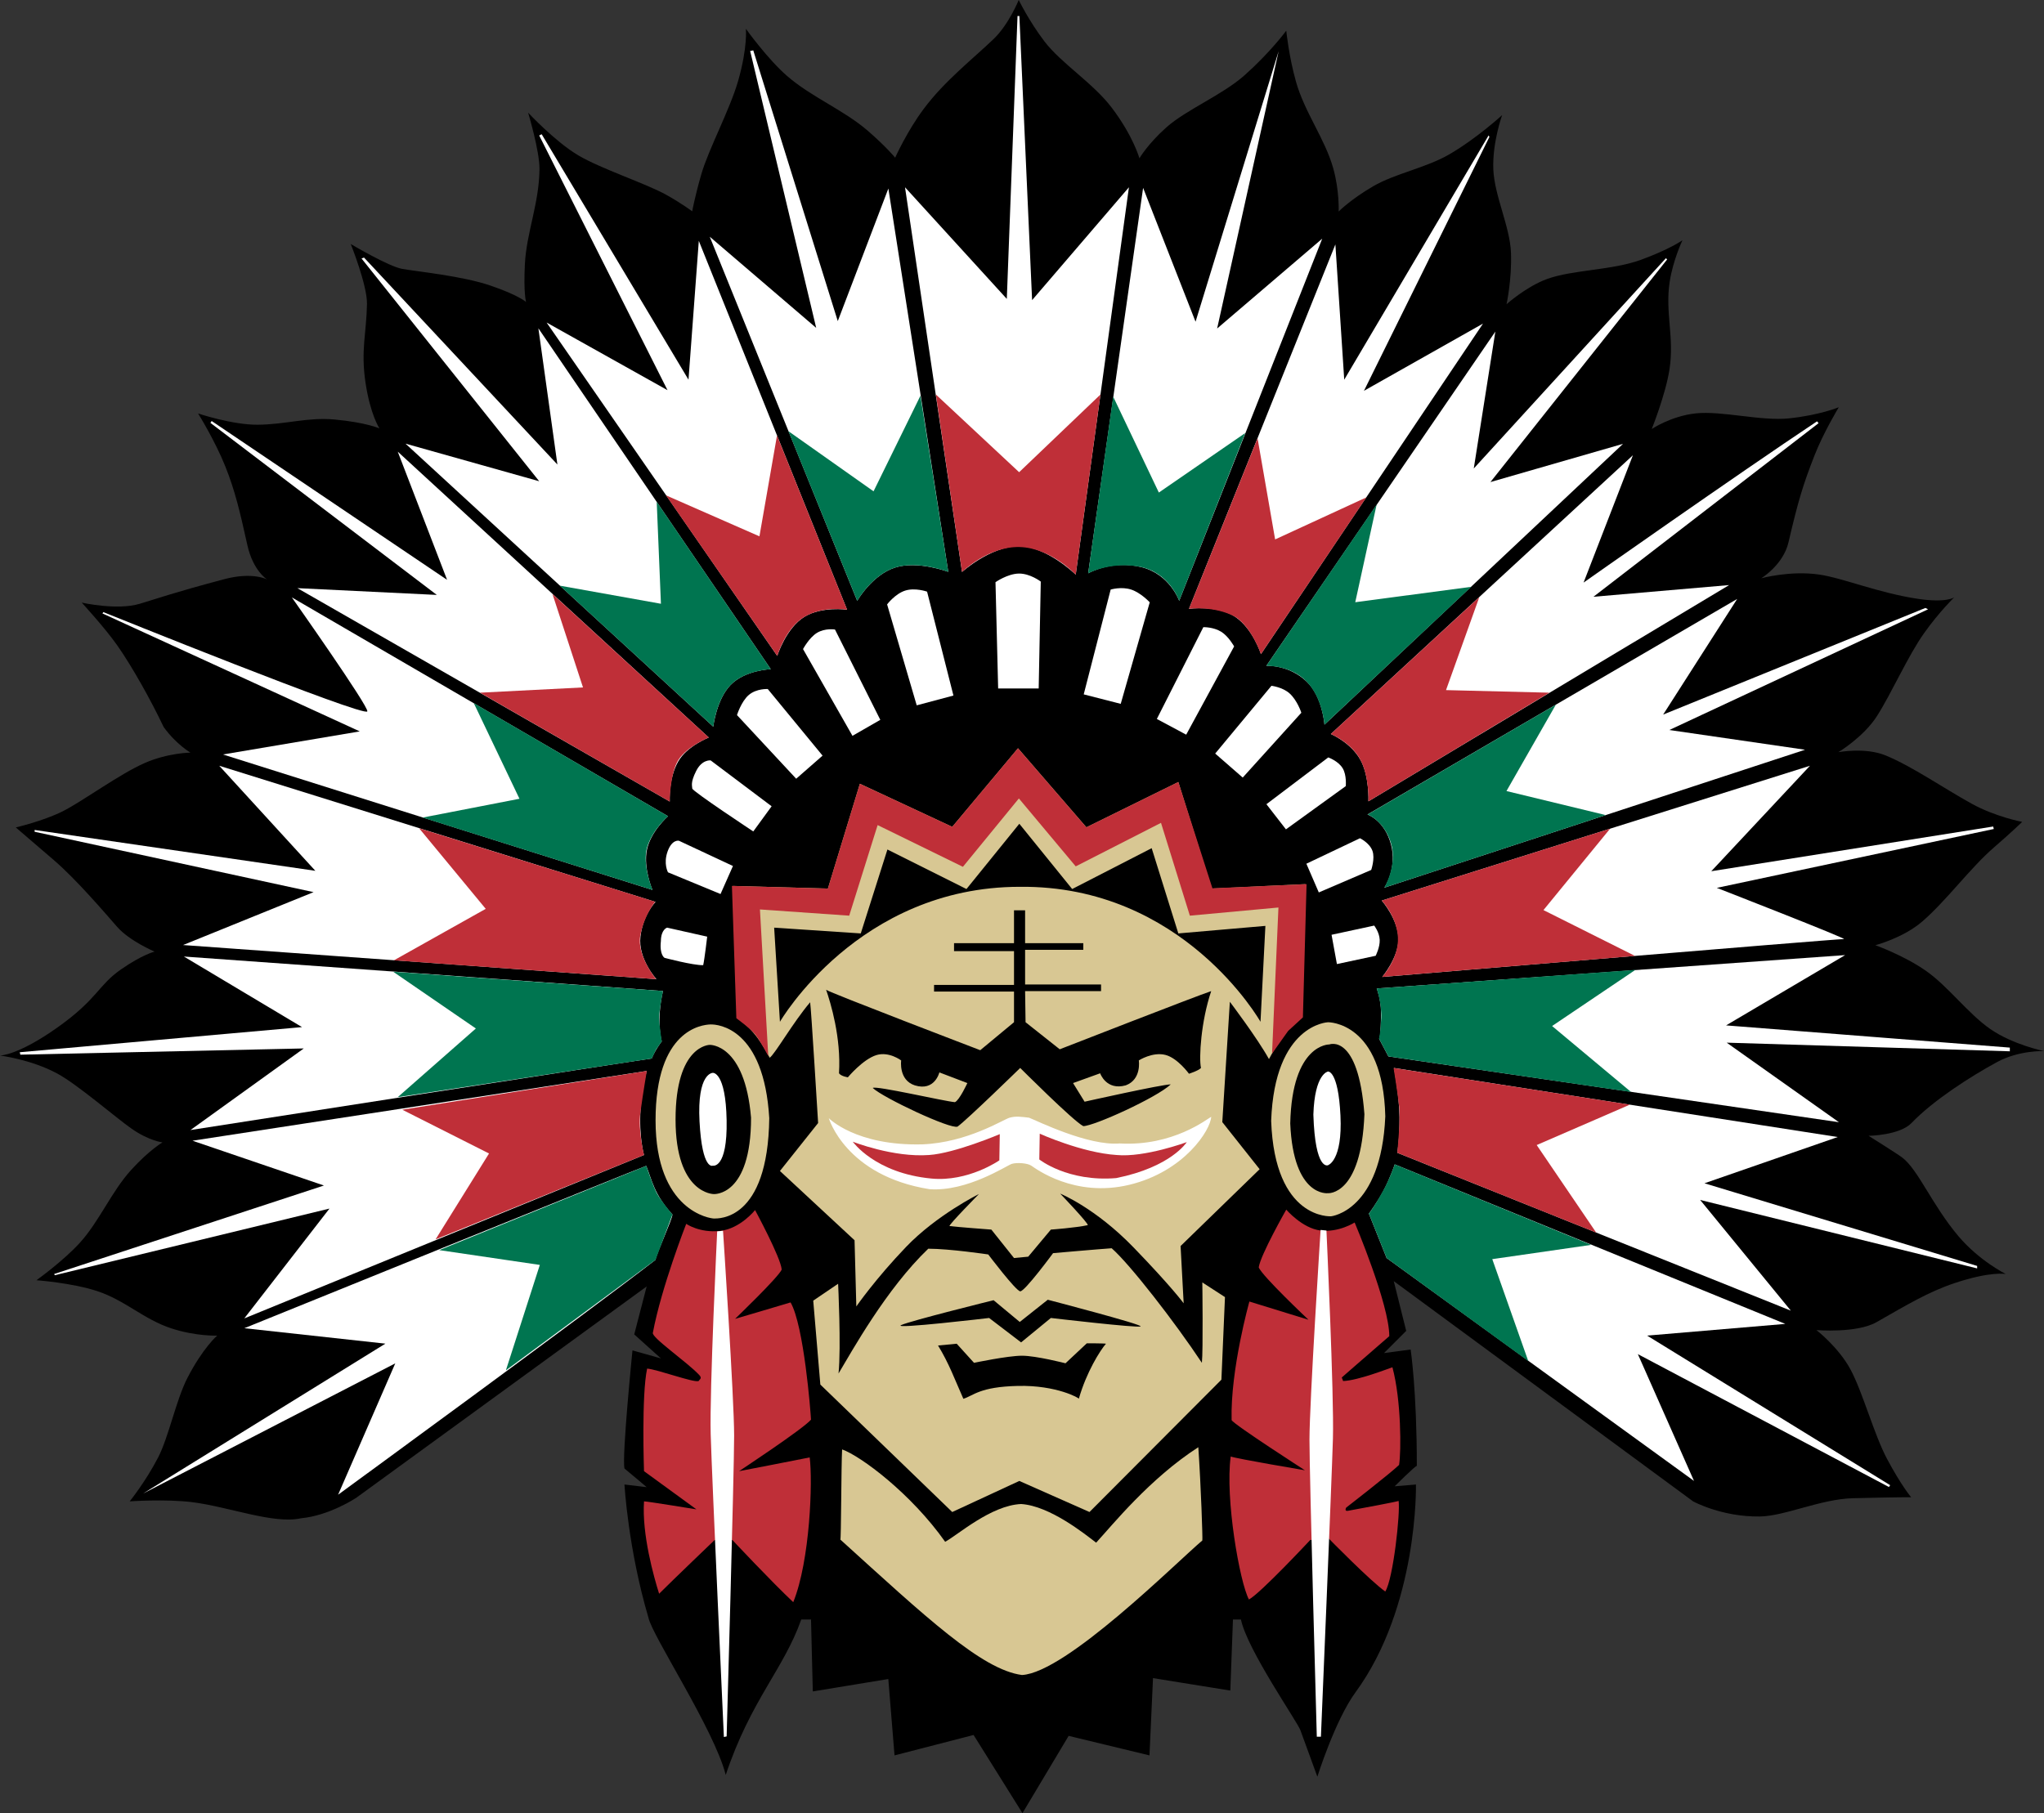 <svg version="1.1" id="fhc1" xmlns="http://www.w3.org/2000/svg" xmlns:xlink="http://www.w3.org/1999/xlink" x="0px" y="0px"
     width="500.003px" height="443.632px" viewBox="0 0.002 500.003 443.632" enable-background="new 0 0.002 500.003 443.632"
     xml:space="preserve">
<rect x="0" y="0.002" width="500.003" height="443.632" fill="#333333" stroke="none"/>
<g>
    <path d="M158.189,314.77l-71.052,51.717c0,0-6.521,4.348-13.475,4.998c-6.736,1.517-17.716-2.838-26.745-3.948
        c-6.527-0.792-15.192-0.185-15.192-0.185s3.85-4.74,6.963-10.752c2.585-5.018,4.403-14.104,7.16-19.453
        c3.829-7.418,7.28-10.348,7.28-10.348s-5.18,0.203-11.212-1.77c-6.801-2.234-11.317-6.883-18.176-9.131
        c-6.159-2.025-14.833-2.651-14.833-2.651s6.494-4.618,10.629-9.168c4.744-5.22,7.716-12.502,12.561-17.832
        c4.399-4.833,7.651-6.729,7.651-6.729s-3.214-0.332-7.528-3.328c-3.644-2.523-13.267-10.856-18.225-13.521
        C7.581,259.204,0,258.271,0,258.271s4.36,0.029,14.139-6.928c9.776-6.951,9.846-10.255,15.474-14.16
        c5.213-3.615,8.198-4.341,8.198-4.341s-6.128-2.598-9.168-6.073c-3.042-3.476-9.963-11.578-15.434-16.283
        c-5.843-5.026-9.346-8.029-9.346-8.029s6.69-1.552,11.471-3.945c4.78-2.389,13.973-9.171,20.128-11.848
        c5.653-2.458,11.127-2.515,11.127-2.515s-3.479-2.001-6.552-6.256c-3.083-6.497-7.7-14.779-11.341-19.96
        c-3.067-4.366-8.704-10.483-8.704-10.483s8.637,1.954,14.166,0.29c5.318-1.587,7.872-2.605,20.657-6.016
        c7.019-1.875,10.541,0.07,10.541,0.07s-3.451-2.086-4.857-8.465c-1.817-8.256-3.076-13.451-5.37-19.18
        c-2.54-6.363-6.672-12.984-6.672-12.984s8.287,2.797,14.563,2.757c6.877-0.049,12.226-1.897,18.86-1.271
        c7.731,0.721,10.939,2.173,10.939,2.173s-2.26-3.402-3.423-11.286c-1.167-7.911,0.246-12.025,0.375-19.17
        c0.083-4.55-3.97-14.662-3.97-14.662s9.257,5.512,12.622,6.094c3.804,0.667,14.633,1.718,21.532,4.069
        c6.853,2.327,8.729,4.019,8.729,4.019s-0.642-2.126-0.289-9.23c0.387-7.732,3.473-14.767,3.574-23.243
        c0.055-4.418-2.782-13.851-2.782-13.851s6.543,7.04,12.241,10.429c5.508,3.28,16.5,6.88,21.471,9.63
        c3.761,2.077,6.426,4.085,6.426,4.085s0.648-3.589,2.25-9.145c1.713-5.92,6.991-15.85,8.944-22.621
        c2.419-8.386,1.935-12.901,1.935-12.901s5.293,7.396,10.092,11.559c6.012,5.215,13.868,8.305,19.763,13.425
        c4.553,3.951,6.663,6.557,6.663,6.557s2.883-6.449,7.003-11.96c5.115-6.854,12.004-12.197,17.107-17.101
        c3.703-3.552,6.119-9.52,6.119-9.52s2.456,5.069,6.238,10.063c4.1,5.411,11.933,10.24,16.502,16.27
        c5.261,6.934,6.787,12.397,6.787,12.397s2.022-3.486,6.576-7.55c4.906-4.372,13.705-7.918,19.183-12.799
        c6.361-5.671,10.157-10.873,10.157-10.873s0.63,6.275,2.372,12.454c2.109,7.514,7.083,13.978,9.11,21.179
        c1.553,5.496,1.338,10.614,1.338,10.614s2.851-2.918,8.455-6.185c5.367-3.129,12.951-4.503,18.637-7.815
        c6.722-3.913,12.898-9.589,12.898-9.589s-2.416,6.669-2.158,13.244c0.261,6.51,4.06,13.957,4.32,20.429
        c0.248,6.46-1.084,12.598-1.084,12.598s4.851-4.334,9.91-6.171c6.248-2.27,15.886-2.119,22.91-4.673
        c7.079-2.582,10.209-4.804,10.209-4.804s-2.312,4.844-3.13,10.201c-1.139,7.462,1.161,13.472-0.029,21.319
        c-0.939,6.154-4.354,14.667-4.354,14.667s4.741-3.194,10.789-3.832c6.34-0.672,15.999,1.942,22.81,1.221
        c7.55-0.795,12.157-2.722,12.157-2.722s-3.761,6.213-5.91,11.718c-2.809,7.172-3.996,11.044-6.397,21.343
        c-1.283,5.521-6.662,8.789-6.662,8.789s7.053-1.943,14.172-0.91c5.754,0.833,14.498,4.496,24.151,5.942
        c7.083,1.051,8.895-0.381,8.895-0.381s-3.692,3.56-7.447,8.868c-3.895,5.502-7.895,14.6-11.456,20.188
        c-3.285,5.147-9.45,8.845-9.45,8.845s6.623-1.26,11.608,0.813c6.604,2.743,14.062,7.966,21.011,11.795
        c5.84,3.219,12.349,4.447,12.349,4.447s-2.555,2.485-6.921,6.262c-5.774,4.99-11.593,12.981-17.507,18.096
        c-4.67,4.038-11.488,5.817-11.488,5.817s6.858,2.438,12.296,6.216c5.459,3.788,10.338,10.493,15.827,14.301
        c5.512,3.825,13.129,5.392,13.129,5.392s-6.116-0.246-11.492,2.685c-6.635,3.61-15.631,9.396-20.901,14.896
        c-2.914,3.047-10.517,3.146-10.517,3.146s6.874,4.298,8.21,5.305c3.918,2.948,7.329,11.644,13.765,19.251
        c5.131,6.061,11.591,9.26,11.591,9.26s-3.647-0.742-12.512,2.217c-6.401,2.132-11.744,5.36-19.125,9.567
        c-4.846,2.751-14.68,1.935-14.68,1.935s5.438,4.219,8.366,9.709c2.997,5.637,5.732,15.859,8.91,21.834
        c3.5,6.564,5.886,9.354,5.886,9.354s-2.745-0.037-14.225,0.239c-7.935,0.203-16.668,4.391-22.812,4.471
        c-9.328,0.13-16.297-3.696-16.297-3.696l-73.229-53.89l3.042,12.17l-5.435,5.435l6.521-0.871c0,0,1.516,9.996,1.516,28.468
        c-0.43,0.013-5.428,4.998-5.428,4.998l5.213-0.437c0,0,0.639,29.752-14.792,50.851c-4.968,6.778-9.327,20.639-9.327,20.639
        s-3.387-9.248-4.143-11.359c-0.752-2.112-13.021-19.712-14.548-27.099c-1.736,0-1.954,0-1.954,0l-0.651,17.385l-18.907-3.047
        l-0.865,18.906l-19.771-4.777l-11.299,18.907l-11.956-19.122l-19.339,4.992l-1.52-18.686l-18.471,3.039l-0.436-17.599H196
        c-4.265,12.115-12.385,19.772-18.468,38.028c-2.825-11.084-17.967-33.994-18.907-38.465c-4.998-16.947-5.867-32.594-5.867-32.594
        l5.431,0.649c0,0-3.042-2.608-5.431-4.562c-0.651-3.047,1.959-28.904,1.959-28.904l6.951,1.959l-6.521-5.87L158.189,314.77z"/>
    <path fill="#FFFFFF" d="M341.182,284.902l95.537,39.029l-33.801,2.866l59.453,36.599l-0.301,0.447l-61.418-32.514l13.735,31.027
        l-75.19-54.541l-4.341-10.868c0,0,1.922-2.554,3.543-5.569C340.045,288.311,341.182,284.902,341.182,284.902z"/>
    <path fill="#FFFFFF" d="M340.99,261.311l108.553,16.898l-32.594,11.316l66.698,20.221v0.607l-67.756-16.75l22.181,27.086
        l-96.269-38.625c0,0,0.603-3.396,0.543-8.694C342.295,268.188,340.99,261.311,340.99,261.311z"/>
    <path fill="#FFFFFF" d="M336.771,241.863l114.586-8.167l-29.127,17.198l69.411,5.436v0.902l-69.259-2.112l27.463,19.466
        L339.63,258.484l-2.287-4.342c0.082,0.1,0.46-0.705,0.476-6.515C337.828,244.559,336.771,241.863,336.771,241.863z"/>
    <path fill="#FFFFFF" d="M338.006,220.351l104.749-32.983l-24.142,25.806l68.958-10.941l0.152,0.604l-67.76,14.408
        c0,0,32.176,12.535,31.089,12.528c-2.137-0.019-112.939,9.267-112.939,9.267s3.987-4.753,3.965-9.235
        C342.053,224.955,338.006,220.351,338.006,220.351z"/>
    <path fill="#FFFFFF" d="M334.506,199.293l90.444-52.742l-18.108,28.292l64.146-26.089l0.655,0.326l-63.293,29.536l33.198,4.83
        L338.627,217.2c0,0,3.199-4.66,1.639-10.57C338.703,200.713,334.506,199.293,334.506,199.293z"/>
    <path fill="#FFFFFF" d="M325.544,179.603c0,0,4.793,2.005,7.2,6.248c2.26,3.979,1.998,10.219,1.998,10.219l88.243-52.914
        l-33.198,2.865l55.077-42.479l-0.378-0.451c-19.808,13.187-57.113,39.458-57.113,39.458l12.072-31.159L325.544,179.603z"/>
    <path fill="#FFFFFF" d="M309.778,162.917c0,0,5.445-0.358,9.849,3.852c3.902,3.733,4.363,10.538,4.363,10.538l73.042-68.711
        l-32.443,9.356l43.229-54.474l-0.302-0.301l-47.003,51.456l5.28-33.501L309.778,162.917z"/>
    <path fill="#FFFFFF" d="M290.848,148.97c0,0,6.957-0.978,11.306,1.956c4.341,2.932,6.299,9.126,6.299,9.126l54.326-80.881
        l-29.125,16.45L364.34,33.5l-0.205-0.353l-35.309,59.756l-2.164-33.099L290.848,148.97z"/>
    <path fill="#FFFFFF" d="M266.188,140.278c0,0,5.709-3.313,13.033-1.508c6.936,1.712,9.237,8.244,9.237,8.244l34.985-88.616
        L297.736,80.38l15.045-67.855l-20.326,66.194l-12.827-32.746L266.188,140.278z"/>
    <path fill="#FFFFFF" d="M235.33,139.952c0,0,6.954-6.247,13.801-6.3c6.844-0.056,14.014,6.951,14.014,6.951l13.015-94.779
        l-23.688,27.612l-3.114-69.513h-0.455l-2.619,69.212l-24.9-27.312L235.33,139.952z"/>
    <path fill="#FFFFFF" d="M183.507,12.475l0.755-0.151l20.675,66.245l12.374-32.441l14.654,93.793c0,0-7.458-2.826-13.027-1.042
        c-5.622,1.801-9.25,8.137-9.25,8.137l-36.07-89.092l26.039,22.306L183.507,12.475z"/>
    <path fill="#FFFFFF" d="M133.71,78.92l29.576,16.549l-31.387-62.321l0.605-0.302l35.916,60.058l2.523-33.969l36.27,90.252
        c0,0-6.208-0.889-10.473,1.761c-4.48,2.785-6.607,9.539-6.607,9.539L133.71,78.92z"/>
    <path fill="#FFFFFF" d="M99.194,108.553l32.705,9.2L88.442,63.251l0.602-0.226l47.307,50.635L131.7,80.331l56.846,83.408
        c0,0-6.315,0.183-9.874,3.905c-3.433,3.591-4.191,10.158-4.191,10.158L99.194,108.553z"/>
    <path fill="#FFFFFF" d="M173.381,180.457L97.294,110.51l12.072,31.365l-57.592-38.861l-0.304,0.455l55.381,42.098l-34.104-1.658
        l91.092,52.215c0,0-0.353-5.628,2.082-9.832C168.079,182.542,173.381,180.457,173.381,180.457z"/>
    <path fill="#FFFFFF" d="M71.39,146.173l92.013,53.536c0,0-4.191,3.688-5.14,8.164c-0.955,4.543,1.342,9.871,1.342,9.871
        L54.541,184.606l33.466-5.647l-62.944-28.865l0.218-0.324c0,0,63.914,25.829,64.571,24.297
        C90.312,172.992,71.39,146.173,71.39,146.173z"/>
    <path fill="#FFFFFF" d="M47.092,279.111l111.132-17.07c0,0-1.148,3.764-1.52,9.271c-0.46,6.847,0.835,11.293,0.835,11.293
        l-97.785,39.986l20.841-26.877l-67.196,16.303l-0.144-0.295l65.983-21.65L47.092,279.111z"/>
    <path fill="#FFFFFF" d="M53.631,187.367l106.732,33.313c0,0-3.042,3.041-3.693,8.472c-0.651,5.435,3.912,10.434,3.912,10.434
        L44.78,231.232l31.928-12.943L8.465,203.514l0.009-0.437l68.667,9.994L53.631,187.367z"/>
    <path fill="#FFFFFF" d="M46.588,276.502c0,0,110.806-17.286,112.838-17.507c0.869-2.168,2.457-4.2,2.457-4.2
        s-1.443-4.704,0.294-12.312c-2.392-0.215-117.195-8.438-117.195-8.438l28.9,17.268l-69.04,6.147l0.138,0.597l69.333-1.523
        L46.588,276.502z"/>
    <path fill="#FFFFFF" d="M164.493,297.171c0,1.081-4.019,9.825-4.13,11.077c-15.879,12.361-77.656,57.48-77.656,57.48l13.982-32.14
        l-61.667,31.839l59.253-36.664l-34.507-3.777c0,0,96.357-39.065,98.313-39.723C159.495,288.689,159.931,292.166,164.493,297.171z"
        />
    <path fill="#FFFFFF" d="M217.004,147.883l7.243,24.697l8.983-2.397l-6.447-25.417c0,0-2.92-1.038-5.364-0.255
        C218.972,145.29,217.004,147.883,217.004,147.883z"/>
    <path fill="#FFFFFF" d="M325.725,228.723l1.31,7.166l9.479-2.027c0,0,1.078-2.094,0.989-3.924
        c-0.086-1.862-1.345-3.465-1.345-3.465L325.725,228.723z"/>
    <path fill="#FFFFFF" d="M319.566,211.335l3.039,7.027l12.823-5.506c0,0,0.961-2.771,0.309-4.646c-0.69-1.962-3.059-3.11-3.059-3.11
        L319.566,211.335z"/>
    <path fill="#FFFFFF" d="M309.791,196.774l4.777,6.152l14.633-10.58c0,0,0.258-2.688-0.756-4.367
        c-1.087-1.798-3.524-2.653-3.524-2.653L309.791,196.774z"/>
    <path fill="#FFFFFF" d="M297.261,184.383l13.758-16.581c0,0,2.715,0.31,4.439,1.866c1.919,1.729,2.874,4.727,2.874,4.727
        l-14.338,15.861L297.261,184.383z"/>
    <path fill="#FFFFFF" d="M282.986,175.916l7.18,3.843l11.728-21.595c0,0-1.345-2.442-3.132-3.566
        c-1.971-1.227-4.402-1.141-4.402-1.141L282.986,175.916z"/>
    <path fill="#FFFFFF" d="M265.1,169.9l9.051,2.32l7.1-24.846c0,0-2.18-2.351-4.538-3.116c-2.426-0.797-5.022,0-5.022,0L265.1,169.9z
        "/>
    <path fill="#FFFFFF" d="M244.167,168.454h9.917l0.51-26.152c0,0-2.598-1.996-5.354-1.962c-2.782,0.039-5.723,2.11-5.723,2.11
        L244.167,168.454z"/>
    <path fill="#FFFFFF" d="M208.53,180.044l6.81-3.911l-11.084-22.097c0,0-2.407-0.407-4.412,0.815
        c-1.91,1.168-3.408,3.967-3.408,3.967L208.53,180.044z"/>
    <path fill="#FFFFFF" d="M194.763,190.541l6.454-5.65l-13.405-16.296c0,0-2.732-0.168-4.636,1.446
        c-1.854,1.577-2.895,4.928-2.895,4.928L194.763,190.541z"/>
    <path fill="#FFFFFF" d="M184.266,203.437l4.489-6.159l-14.916-11.223c0,0-2.109-0.286-3.552,2.604
        c-1.449,2.894-0.946,3.62-0.946,4.274C169.341,193.584,184.266,203.437,184.266,203.437z"/>
    <path fill="#FFFFFF" d="M172.015,236.158c0.329-1.438,0.979-6.979,0.979-6.979l-9.807-2.201c0,0-1.492,0.41-1.52,3.285
        c-0.381,3.396,0.896,4.102,0.896,4.102S169.491,236.214,172.015,236.158z"/>
    <path fill="#FFFFFF" d="M179.295,211.893l-3.04,6.858l-12.852-5.31c0,0-1.176-2.114-0.092-5.121
        c1.087-3.01,2.763-2.608,2.763-2.608L179.295,211.893z"/>
    <path fill="#D8C793" d="M325.617,297.602c0,0,12.248-1.266,13.255-24.445c-0.562-23.262-14.013-23.033-14.013-23.033
        s-13.039,0.436-13.908,24.12C311.82,298.577,325.617,297.602,325.617,297.602z"/>
    <path fill="#D8C793" d="M173.768,250.662c1.996-0.073,13.107,0.977,14.409,22.929c-0.325,25.312-12.594,24.515-13.469,24.558
        c-0.878,0.029-14.344-1.744-14.344-24.017C160.363,251.859,171.772,250.736,173.768,250.662z"/>
    <path d="M324.859,291.951c0,0,8.146,0.65,8.903-19.337c-1.518-19.884-8.582-17.058-8.582-17.058s-9.125-0.223-9.561,19.336
        C316.383,293.038,324.859,291.951,324.859,291.951z"/>
    <path d="M173.618,255.66c0,0,8.584-0.325,10.104,17.82c0,19.343-9.128,18.686-9.128,18.686s-9.34,0-9.34-18.25
        C165.254,255.66,173.618,255.66,173.618,255.66z"/>
    <path fill="#FFFFFF" d="M324.859,285.104c0,0,3.586-1.086,3.043-12.17c-0.544-11.078-3.043-10.752-3.043-10.752
        s-3.262,0.437-3.583,10.536C321.709,286.627,324.859,285.104,324.859,285.104z"/>
    <path fill="#FFFFFF" d="M174.379,285.215c0,0,3.583,0.872,3.368-11.083c-0.215-11.95-3.368-11.624-3.368-11.624
        s-3.909-0.111-3.258,11.949S174.379,285.215,174.379,285.215z"/>
    <path fill="#D8C793" d="M227.074,305.534c5.213,0,14.67,1.405,14.67,1.405s6.736,8.91,7.82,9.021
        c1.086,0.109,8.038-9.34,8.038-9.34s11.188-0.982,14.338-1.197c4.459,3.911,15.433,18.034,22.063,28.031
        c0.325-2.936,0.11-19.668,0.11-19.668l5.539,3.586l-0.872,20.209l-32.271,32.379l-17.163-7.604l-16.408,7.604l-32.266-31.182
        l-1.738-20.534l6.085-4.134c0,0,0.758,15.433,0.104,21.953C208.386,330.624,216.755,315.421,227.074,305.534z"/>
    <path d="M229.463,329.218l4.565-0.436l4.237,4.673c0,0,8.256-1.737,11.731-1.737c3.479,0,10.645,1.849,10.645,1.849l5.217-4.889
        c0,0,4.352,0,4.677,0.104c-1.413,1.627-4.784,6.956-6.632,13.473c0.221-0.11-5.428-3.364-14.879-3.149
        c-9.456,0.215-10.869,2.389-13.368,3.149C233.485,337.367,232.18,333.67,229.463,329.218z"/>
    <path d="M220.445,324.221c2.392-1.088,22.601-6.086,22.601-6.086l6.408,5.323l6.847-5.435c0,0,23.357,6.086,22.707,6.521
        c-0.65,0.438-21.945-2.062-21.945-2.062l-7.284,5.975l-7.82-5.975C241.959,322.482,218.057,325.307,220.445,324.221z"/>
    <path fill="#D8C793" d="M179.267,216.768c0,0,0.765,27.484,1.09,32.378c4.345,2.936,6.408,6.951,7.931,9.664
        c1.412-1.08,5.652-8.578,9.886-13.576c0.215,0.865,1.953,29.549,1.953,29.549l-9.34,11.734l18.253,16.947l0.433,16.192
        c0,0,4.669-6.736,12.17-14.56c7.495-7.822,17.817-12.933,17.817-12.933s-7.605,7.719-7.172,7.829
        c1.52,0.215,10.215,0.865,10.215,0.865l5.542,6.957l3.475-0.33l5.543-6.627c0,0,6.082-0.437,9.015-1.086
        c0.332-0.325-6.736-7.72-6.736-7.72s8.584,3.481,17.931,13.153c9.347,9.665,12.274,13.688,12.274,13.688l-0.755-14.014
        l19.337-18.796l-9.131-11.521l1.848-29.443c0,0,6.742,8.91,9.566,14.02c1.41-2.609,3.879-6.945,8.005-10.205
        c0.218-2.936,0.902-32.604,0.902-32.604l-22.93,1.085l-8.146-26.072l-22.493,11.082l-16.727-19.34l-16.085,19.229l-22.597-10.541
        l-7.82,25.642L179.267,216.768z"/>
    <path d="M205.235,262.618c0.543,0.755,2.174,0.976,2.174,0.976s3.675-4.421,6.994-5.439c3.08-0.934,6.042,1.313,6.042,1.313
        s-0.685,4.79,3.334,6.099c4.888,1.521,6.009-3.17,6.009-3.17l6.847,2.61c0,0-1.953,4.236-3.043,4.673
        c-2.606-0.215-19.45-4.133-20.101-3.476c2.5,2.389,19.122,10.212,20.755,9.45c2.389-1.738,15.317-14.346,15.317-14.346
        s13.037,13.043,15.428,14.234c2.606,0,17.928-6.951,21.401-10.212c-2.174,0-21.08,4.237-21.08,4.237l-2.82-4.563l6.628-2.389
        c0,0,1.476,4.292,6.271,2.946c3.924-1.455,3.185-6.098,3.185-6.098s3.386-2.174,6.558-1.332c2.96,0.785,5.715,4.594,5.715,4.594
        s2.396-0.763,2.936-1.42c-0.54-2.389,0-11.402,2.499-18.796c-3.365,1.087-37.05,14.233-37.05,14.233l-8.362-6.625l-0.111-7.608
        h18.578v-1.627h-18.578v-8.475h14.234v-1.634h-14.234v-8.037h-2.714v8.037h-14.67v1.959h14.67v8.26h-19.558v1.627h19.558v7.498
        l-8.259,6.847c0,0-36.941-14.123-37.7-14.78C203.172,245.345,205.779,253.812,205.235,262.618z"/>
    <path d="M190.787,250.012l-1.412-23.033l21.185,1.412l6.521-20.533l19.336,9.67l12.929-15.97l12.929,15.97l19.447-9.996
        l6.521,20.858l21.296-1.842l-1.197,23.463c0,0-18.906-33.462-58.888-33.026C209.908,216.985,190.787,250.012,190.787,250.012z"/>
    <path fill="#FFFFFF" d="M246.958,273.48c1.523-0.437,2.929-0.222,4.776,0c1.957,0.762,14.453,6.951,22.164,6.3
        c13.037,0.762,21.519-6.079,22.384-6.521c-0.11,3.156-6.519,13.367-19.987,16.628c-13.479,3.262-23.036-4.021-24.016-4.673
        c-0.978-0.649-3.565-0.812-4.777-0.437c-1.216,0.375-10.866,6.848-20.101,6.195c-20.534-3.261-24.664-17.384-24.664-17.384
        s6.628,6.841,22.926,6.411C236.635,279.564,245.435,273.916,246.958,273.48z"/>
    <path fill="#BF2F38" d="M208.604,279.352c0,0,9.886,3.912,18.686,3.254c6.303-0.43,17.276-5.108,17.276-5.108l-0.107,6.417
        c0,0-7.608,5.324-16.622,4.452C214.038,287.062,208.604,279.352,208.604,279.352z"/>
    <path fill="#BF2F38" d="M254.342,277.393c0,0,10.324,4.674,18.799,5.213c6.851,0.658,17.166-3.149,17.166-3.149
        s-3.801,6.086-17.272,8.8c-11.847,0.982-18.8-4.562-18.8-4.562L254.342,277.393z"/>
    <path fill="#BF2F38" d="M314.642,295.975c0,0,3.915,4.562,8.366,5.103c4.455,0.547,8.367-1.959,8.367-1.959s8.474,20,8.474,27.815
        c-3.043,2.61-11.624,10.107-11.624,10.107l0.325,0.872c3.586-0.11,11.081-3.046,12.063-3.371c2.17,8.038,2.17,20.646,1.627,23.899
        c-2.393,2.283-12.933,10.433-12.933,10.433s-0.557,0.97,0.438,0.786c3.553-0.651,11.704-2.162,12.383-2.413
        c0.437,2.823-1.299,19.011-3.258,22.161c-3.477-2.389-13.798-12.926-13.798-12.926l-4.565,0.324c0,0-12.058,12.933-14.992,14.561
        c-2.277-4.243-5.863-24.777-4.458-34.989c1.418,0.547,18.151,3.371,18.151,3.371s-17.387-11.188-17.931-12.274
        c-0.325-12.393,4.348-29.015,4.348-29.015l14.449,4.458c0,0-11.406-10.758-12.164-12.82
        C308.342,307.051,314.642,295.975,314.642,295.975z"/>
    <path fill="#BF2F38" d="M167.861,299.449c0,0,3.261,2.277,8.256,1.736c4.998-0.545,8.584-5.107,8.584-5.107s6.3,11.63,6.518,14.559
        c-0.758,1.85-11.409,12.062-11.409,12.062s11.083-3.255,13.58-4.022c3.264,5.655,4.891,26.619,4.999,28.688
        c-1.953,2.285-17.602,12.602-17.602,12.602s13.583-2.604,17.277-3.365c0.761,5.76,0.11,25.207-4.019,35.42
        c-5.432-5.109-14.885-15.211-14.885-15.211h-4.345c0,0-10.214,9.775-13.58,13.142c-1.305-4.12-4.24-14.56-3.697-22.599
        c0.869,0,12.822,1.959,12.822,1.959l-12.822-9.346c0,0-0.651-18.581,0.762-25.097c2.609,0.215,11.298,3.476,12.6,3.046
        c0.221-0.436,0.934-0.632,0.166-1.461c-2.987-3.212-11.897-9.297-11.354-10.385C161.779,314.984,167.861,299.449,167.861,299.449z"
        />
    <path d="M302.369,393.209c0,0-2.609-9.34-3.589-15.1c-11.409,9.449-34.765,34.117-48.67,35.634
        c-12.281-1.413-28.793-17.813-49.219-35.522c-1.63,8.584-3.586,14.773-3.586,14.773l4.781,0.324l1.087,16.082l17.816-2.498
        l1.523,17.709l17.709-4.459l9.776,15.758l9.453-15.32l17.925,4.236l1.309-17.812l17.92,2.174l0.657-16.297L302.369,393.209z"/>
    <path fill="#D8C793" d="M205.997,354.641c4.562,1.627,16.84,10.758,25.207,22.604c3.043-1.627,11.188-8.916,18.575-9.241
        c7.062,0.442,15.646,7.388,18.36,9.456c3.912-4.236,13.043-15.646,24.992-23.357c0.651,9.561,1.088,22.485,0.982,22.817
        c-6.414,5.429-33.314,32.349-44.116,32.92c-9.825-1.276-23.562-14.216-44.436-33.141
        C205.767,377.114,205.779,358.337,205.997,354.641z"/>
    <path fill="#BF2F38" d="M106.551,303.256l13.076-21.02l-21.228-10.715l59.825-9.48c0,0-0.884,5.176-1.575,10.188
        c-0.605,4.371,0.89,10.377,0.89,10.377L106.551,303.256z"/>
    <path fill="#007550" d="M123.75,335.297l8.302-25.796l-24.599-3.623l50.628-20.612c0,0,1.658,4.918,2.564,6.648
        c0.906,1.738,3.847,5.257,3.847,5.257l-4.13,11.077L123.75,335.297z"/>
    <path fill="#FFFFFF" d="M173.848,350.943c0.304,10.567,3.227,74.066,3.227,74.066l0.676-0.146c0,0,1.833-64.562,1.833-73.612
        c0-9.058-2.717-50.103-2.717-50.103l-1.431,0.147C175.436,301.297,173.55,340.382,173.848,350.943z"/>
    <path fill="#FFFFFF" d="M326.062,351.95c-0.304,10.563-2.94,72.987-2.94,72.987h-1.006c0,0-1.794-63.636-1.794-72.688
        c0-9.057,2.721-51.311,2.721-51.311l1.431,0.153C324.473,301.095,326.361,341.383,326.062,351.95z"/>
    <path fill="#007550" d="M96.186,237.768l20.221,13.883l-19.112,16.802l62.133-9.456l1.069-2.211l1.388-1.989
        c0,0-0.633-3.899-0.633-5.858c0-1.965,0.927-6.453,0.927-6.453L96.186,237.768z"/>
    <path fill="#BF2F38" d="M102.525,202.658l16.294,19.719l-22.456,12.596l64.132,4.605c0,0-4.83-5.76-3.847-10.764
        c0.979-5.004,3.62-8.174,3.62-8.174L102.525,202.658z"/>
    <path fill="#007550" d="M115.906,172.053l11.164,23.388l-23.69,4.604l56.226,17.7c0,0-2.579-6.157-1.299-10.457
        c1.284-4.3,5.097-7.578,5.097-7.578L115.906,172.053z"/>
    <path fill="#BF2F38" d="M135.144,145.343l7.47,22.859l-25.198,1.285l46.401,26.631c0,0,0.074-7.014,2.186-10.259
        c2.112-3.245,7.378-5.402,7.378-5.402L135.144,145.343z"/>
    <path fill="#007550" d="M160.646,122.783l1.031,24.946l-24.722-4.426l37.525,34.499c0,0,0.712-6.492,4.191-10.158
        c3.479-3.667,9.874-3.905,9.874-3.905L160.646,122.783z"/>
    <path fill="#BF2F38" d="M162.909,121.199l22.864,10.032l4.298-24.671l17.142,42.626c0,0-5.84-1.01-10.473,1.761
        c-4.63,2.77-6.607,9.539-6.607,9.539L162.909,121.199z"/>
    <path fill="#007550" d="M192.865,105.504l20.823,14.713l11.47-23.386l6.807,43.089c0,0-7.375-2.852-13.027-1.042
        c-5.649,1.812-9.25,8.137-9.25,8.137L192.865,105.504z"/>
    <path fill="#BF2F38" d="M228.929,96.523l20.371,19.018l19.896-19.013l-6.051,44.075c0,0-6.096-6.551-13.736-6.755
        c-7.648-0.199-14.077,6.104-14.077,6.104L228.929,96.523z"/>
    <path fill="#007550" d="M278.575,138.628c7.458,1.288,9.883,8.387,9.883,8.387l16.149-41.06l-21.129,14.564l-11.17-23.465
        l-6.123,43.224C266.188,140.278,271.461,137.396,278.575,138.628z"/>
    <path fill="#BF2F38" d="M302.152,150.926c3.994,2.442,6.299,9.126,6.299,9.126l25.785-38.351l-22.314,10.285l-4.299-24.746
        l-16.775,41.729C290.848,148.97,296.99,148.138,302.152,150.926z"/>
    <path fill="#007550" d="M336.748,123.462l-5.227,23.894l28.368-3.773l-35.899,33.725c0,0-0.428-6.466-4.363-10.538
        c-3.932-4.071-9.849-3.852-9.849-3.852L336.748,123.462z"/>
    <path fill="#BF2F38" d="M361.869,146.098l-8.146,22.759l25.277,0.63l-44.258,26.582c0,0,0.268-6.211-2.072-10.36
        c-2.336-4.151-7.126-6.106-7.126-6.106L361.869,146.098z"/>
    <path fill="#007550" d="M334.559,199.29c0,0,3.92,1.433,5.658,6.865c1.738,5.432-1.59,11.045-1.59,11.045l54.178-17.761
        l-24.292-5.885l12.072-21.126L334.559,199.29z"/>
    <path fill="#BF2F38" d="M393.861,202.761l-16.299,19.919l22.396,11.219l-61.845,5.141c0,0,4.137-4.587,3.842-9.721
        c-0.305-5.129-3.949-8.967-3.949-8.967L393.861,202.761z"/>
    <path fill="#007550" d="M336.771,241.863l63.278-4.551l-20.375,13.735l19.318,16.144l-59.363-8.707l-2.287-4.342
        c0,0,0.38-1.584,0.533-5.06C338.027,245.614,336.771,241.863,336.771,241.863z"/>
    <path fill="#BF2F38" d="M340.898,261.311c0,0,0.977,6.035,1.352,9.353c0.38,3.321-0.449,11.396-0.449,11.396l48.664,19.539
        l-14.559-21.43l22.787-9.881L340.898,261.311z"/>
    <path fill="#007550" d="M341.182,284.902c0,0-1.362,3.996-3.249,7.166c-1.73,3.168-3.075,4.881-3.075,4.881l4.341,10.869
        l34.65,25.22l-8.809-24.949l24.196-3.494L341.182,284.902z"/>
    <path fill="#BF2F38" d="M185.896,222.525l21.838,1.521l6.951-22.165l20.863,10.21l13.69-16.728l13.907,16.622l20.86-10.65
        l7.058,22.711l21.67-1.996l-1.562,35.739l3.924-5.532l3.623-3.322l0.896-32.604l-23.027,1.018l-8.345-26.005l-22.493,11.082
        l-16.727-19.34l-16.085,19.229l-22.597-10.541l-7.82,25.642l-23.479-0.649l1.087,32.378c0,0,3.433,2.479,4.639,3.99
        c1.206,1.512,3.168,5.258,3.168,5.258L185.896,222.525z"/>
</g>
</svg>